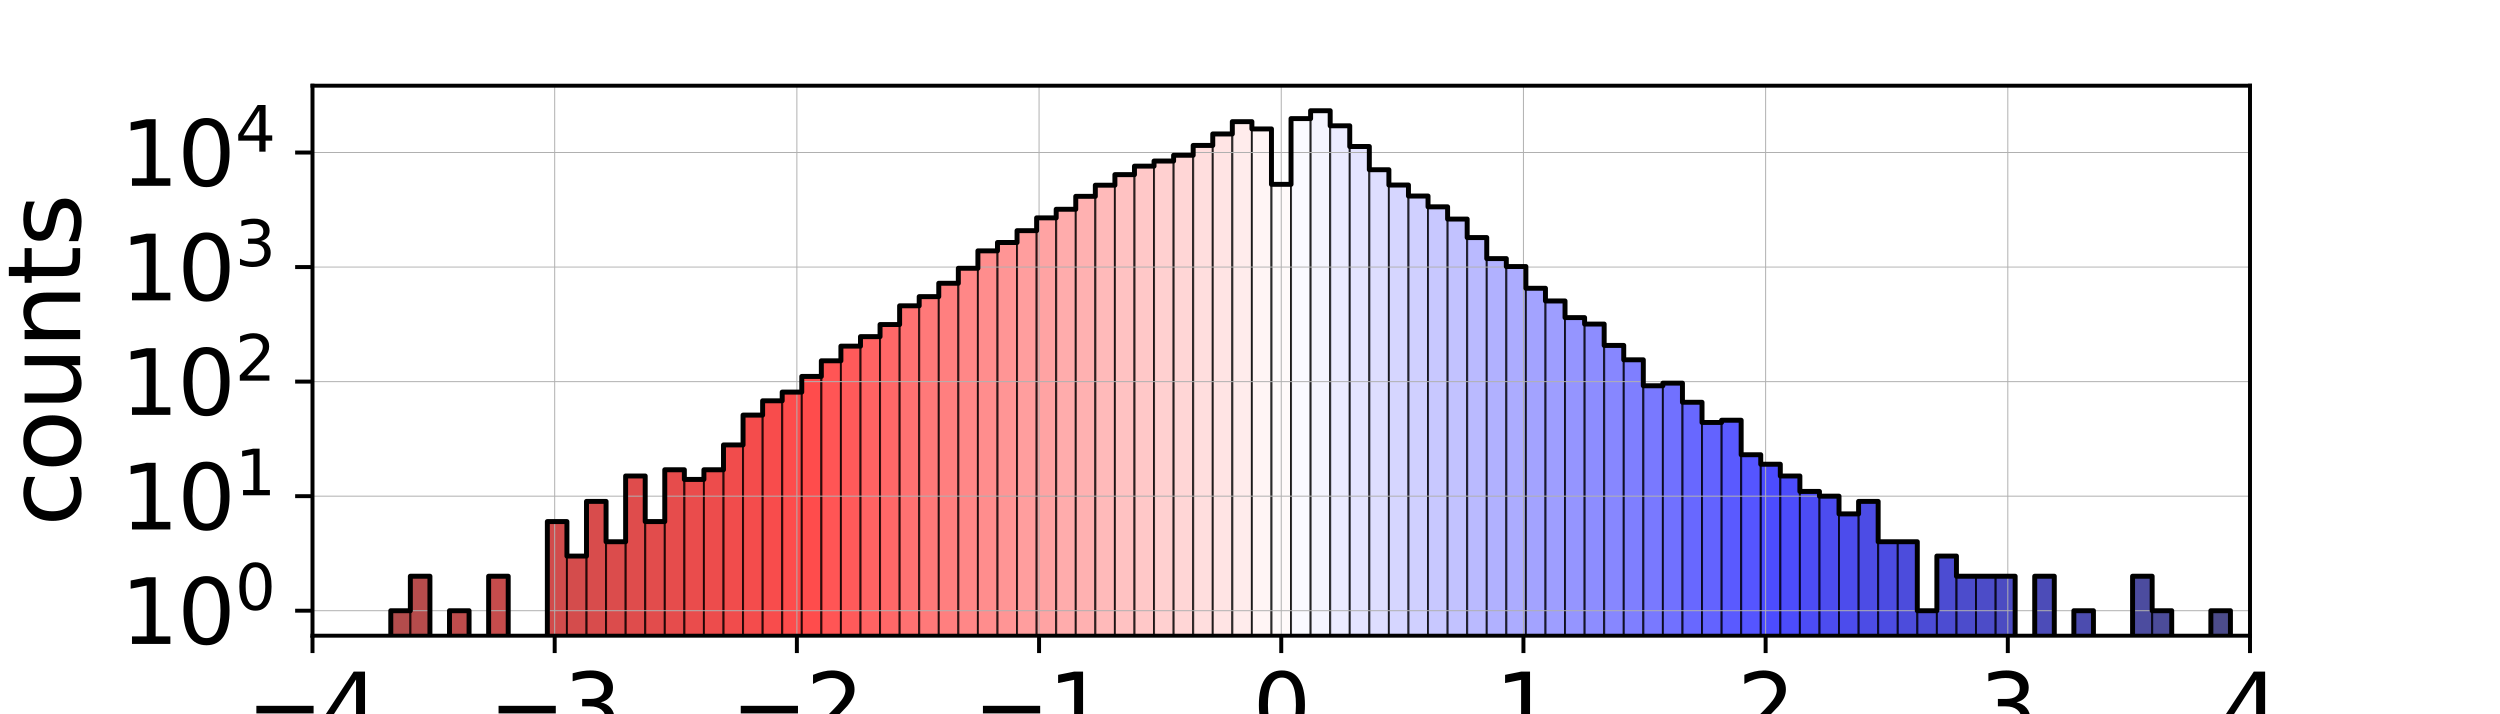 <?xml version="1.0" encoding="utf-8" standalone="no"?>
<!DOCTYPE svg PUBLIC "-//W3C//DTD SVG 1.1//EN"
  "http://www.w3.org/Graphics/SVG/1.1/DTD/svg11.dtd">
<svg xmlns:xlink="http://www.w3.org/1999/xlink" width="504pt" height="144pt" viewBox="0 0 504 144" xmlns="http://www.w3.org/2000/svg" version="1.1">
 <defs>
  <style type="text/css">*{stroke-linejoin: round; stroke-linecap: butt}</style>
 </defs>
 <g id="figure_1">
  <g id="patch_1">
   <path d="M 0 144 
L 504 144 
L 504 0 
L 0 0 
z
" style="fill: #ffffff"/>
  </g>
  <g id="axes_1">
   <g id="patch_2">
    <path d="M 63 128.16 
L 453.6 128.16 
L 453.6 17.28 
L 63 17.28 
z
" style="fill: #ffffff"/>
   </g>
   <g id="patch_3">
    <path d="M 63 23215.997 
L 66.945 23215.997 
L 66.945 23215.997 
L 63 23215.997 
z
" clip-path="url(#pafd38c440c)" style="fill: #800000; opacity: 0.7; stroke: #000000; stroke-width: 0.4; stroke-linejoin: miter"/>
   </g>
   <g id="patch_4">
    <path d="M 66.945 23215.997 
L 70.891 23215.997 
L 70.891 23215.997 
L 66.945 23215.997 
z
" clip-path="url(#pafd38c440c)" style="fill: #840000; opacity: 0.7; stroke: #000000; stroke-width: 0.4; stroke-linejoin: miter"/>
   </g>
   <g id="patch_5">
    <path d="M 70.891 23215.997 
L 74.836 23215.997 
L 74.836 23215.997 
L 70.891 23215.997 
z
" clip-path="url(#pafd38c440c)" style="fill: #8a0000; opacity: 0.7; stroke: #000000; stroke-width: 0.4; stroke-linejoin: miter"/>
   </g>
   <g id="patch_6">
    <path d="M 74.836 23215.997 
L 78.782 23215.997 
L 78.782 23215.997 
L 74.836 23215.997 
z
" clip-path="url(#pafd38c440c)" style="fill: #8e0000; opacity: 0.7; stroke: #000000; stroke-width: 0.4; stroke-linejoin: miter"/>
   </g>
   <g id="patch_7">
    <path d="M 78.782 23215.997 
L 82.727 23215.997 
L 82.727 123.12 
L 78.782 123.12 
z
" clip-path="url(#pafd38c440c)" style="fill: #930000; opacity: 0.7; stroke: #000000; stroke-width: 0.4; stroke-linejoin: miter"/>
   </g>
   <g id="patch_8">
    <path d="M 82.727 23215.997 
L 86.673 23215.997 
L 86.673 116.168 
L 82.727 116.168 
z
" clip-path="url(#pafd38c440c)" style="fill: #980000; opacity: 0.7; stroke: #000000; stroke-width: 0.4; stroke-linejoin: miter"/>
   </g>
   <g id="patch_9">
    <path d="M 86.673 23215.997 
L 90.618 23215.997 
L 90.618 23215.997 
L 86.673 23215.997 
z
" clip-path="url(#pafd38c440c)" style="fill: #9e0000; opacity: 0.7; stroke: #000000; stroke-width: 0.4; stroke-linejoin: miter"/>
   </g>
   <g id="patch_10">
    <path d="M 90.618 23215.997 
L 94.564 23215.997 
L 94.564 123.12 
L 90.618 123.12 
z
" clip-path="url(#pafd38c440c)" style="fill: #a30000; opacity: 0.7; stroke: #000000; stroke-width: 0.4; stroke-linejoin: miter"/>
   </g>
   <g id="patch_11">
    <path d="M 94.564 23215.997 
L 98.509 23215.997 
L 98.509 23215.997 
L 94.564 23215.997 
z
" clip-path="url(#pafd38c440c)" style="fill: #a80000; opacity: 0.7; stroke: #000000; stroke-width: 0.4; stroke-linejoin: miter"/>
   </g>
   <g id="patch_12">
    <path d="M 98.509 23215.997 
L 102.455 23215.997 
L 102.455 116.168 
L 98.509 116.168 
z
" clip-path="url(#pafd38c440c)" style="fill: #ae0000; opacity: 0.7; stroke: #000000; stroke-width: 0.4; stroke-linejoin: miter"/>
   </g>
   <g id="patch_13">
    <path d="M 102.455 23215.997 
L 106.4 23215.997 
L 106.4 23215.997 
L 102.455 23215.997 
z
" clip-path="url(#pafd38c440c)" style="fill: #b20000; opacity: 0.7; stroke: #000000; stroke-width: 0.4; stroke-linejoin: miter"/>
   </g>
   <g id="patch_14">
    <path d="M 106.4 23215.997 
L 110.345 23215.997 
L 110.345 23215.997 
L 106.4 23215.997 
z
" clip-path="url(#pafd38c440c)" style="fill: #b80000; opacity: 0.7; stroke: #000000; stroke-width: 0.4; stroke-linejoin: miter"/>
   </g>
   <g id="patch_15">
    <path d="M 110.345 23215.997 
L 114.291 23215.997 
L 114.291 105.15 
L 110.345 105.15 
z
" clip-path="url(#pafd38c440c)" style="fill: #be0000; opacity: 0.7; stroke: #000000; stroke-width: 0.4; stroke-linejoin: miter"/>
   </g>
   <g id="patch_16">
    <path d="M 114.291 23215.997 
L 118.236 23215.997 
L 118.236 112.102 
L 114.291 112.102 
z
" clip-path="url(#pafd38c440c)" style="fill: #c20000; opacity: 0.7; stroke: #000000; stroke-width: 0.4; stroke-linejoin: miter"/>
   </g>
   <g id="patch_17">
    <path d="M 118.236 23215.997 
L 122.182 23215.997 
L 122.182 101.084 
L 118.236 101.084 
z
" clip-path="url(#pafd38c440c)" style="fill: #c80000; opacity: 0.7; stroke: #000000; stroke-width: 0.4; stroke-linejoin: miter"/>
   </g>
   <g id="patch_18">
    <path d="M 122.182 23215.997 
L 126.127 23215.997 
L 126.127 109.217 
L 122.182 109.217 
z
" clip-path="url(#pafd38c440c)" style="fill: #cc0000; opacity: 0.7; stroke: #000000; stroke-width: 0.4; stroke-linejoin: miter"/>
   </g>
   <g id="patch_19">
    <path d="M 126.127 23215.997 
L 130.073 23215.997 
L 130.073 95.961 
L 126.127 95.961 
z
" clip-path="url(#pafd38c440c)" style="fill: #d20000; opacity: 0.7; stroke: #000000; stroke-width: 0.4; stroke-linejoin: miter"/>
   </g>
   <g id="patch_20">
    <path d="M 130.073 23215.997 
L 134.018 23215.997 
L 134.018 105.15 
L 130.073 105.15 
z
" clip-path="url(#pafd38c440c)" style="fill: #d60000; opacity: 0.7; stroke: #000000; stroke-width: 0.4; stroke-linejoin: miter"/>
   </g>
   <g id="patch_21">
    <path d="M 134.018 23215.997 
L 137.964 23215.997 
L 137.964 94.705 
L 134.018 94.705 
z
" clip-path="url(#pafd38c440c)" style="fill: #dc0000; opacity: 0.7; stroke: #000000; stroke-width: 0.4; stroke-linejoin: miter"/>
   </g>
   <g id="patch_22">
    <path d="M 137.964 23215.997 
L 141.909 23215.997 
L 141.909 96.653 
L 137.964 96.653 
z
" clip-path="url(#pafd38c440c)" style="fill: #e20000; opacity: 0.7; stroke: #000000; stroke-width: 0.4; stroke-linejoin: miter"/>
   </g>
   <g id="patch_23">
    <path d="M 141.909 23215.997 
L 145.855 23215.997 
L 145.855 94.705 
L 141.909 94.705 
z
" clip-path="url(#pafd38c440c)" style="fill: #e60000; opacity: 0.7; stroke: #000000; stroke-width: 0.4; stroke-linejoin: miter"/>
   </g>
   <g id="patch_24">
    <path d="M 145.855 23215.997 
L 149.8 23215.997 
L 149.8 89.701 
L 145.855 89.701 
z
" clip-path="url(#pafd38c440c)" style="fill: #ec0000; opacity: 0.7; stroke: #000000; stroke-width: 0.4; stroke-linejoin: miter"/>
   </g>
   <g id="patch_25">
    <path d="M 149.8 23215.997 
L 153.745 23215.997 
L 153.745 83.687 
L 149.8 83.687 
z
" clip-path="url(#pafd38c440c)" style="fill: #f00000; opacity: 0.7; stroke: #000000; stroke-width: 0.4; stroke-linejoin: miter"/>
   </g>
   <g id="patch_26">
    <path d="M 153.745 23215.997 
L 157.691 23215.997 
L 157.691 80.802 
L 153.745 80.802 
z
" clip-path="url(#pafd38c440c)" style="fill: #f60000; opacity: 0.7; stroke: #000000; stroke-width: 0.4; stroke-linejoin: miter"/>
   </g>
   <g id="patch_27">
    <path d="M 157.691 23215.997 
L 161.636 23215.997 
L 161.636 79.048 
L 157.691 79.048 
z
" clip-path="url(#pafd38c440c)" style="fill: #fc0000; opacity: 0.7; stroke: #000000; stroke-width: 0.4; stroke-linejoin: miter"/>
   </g>
   <g id="patch_28">
    <path d="M 161.636 23215.997 
L 165.582 23215.997 
L 165.582 75.888 
L 161.636 75.888 
z
" clip-path="url(#pafd38c440c)" style="fill: #ff0101; opacity: 0.7; stroke: #000000; stroke-width: 0.4; stroke-linejoin: miter"/>
   </g>
   <g id="patch_29">
    <path d="M 165.582 23215.997 
L 169.527 23215.997 
L 169.527 72.735 
L 165.582 72.735 
z
" clip-path="url(#pafd38c440c)" style="fill: #ff0d0d; opacity: 0.7; stroke: #000000; stroke-width: 0.4; stroke-linejoin: miter"/>
   </g>
   <g id="patch_30">
    <path d="M 169.527 23215.997 
L 173.473 23215.997 
L 173.473 69.784 
L 169.527 69.784 
z
" clip-path="url(#pafd38c440c)" style="fill: #ff1515; opacity: 0.7; stroke: #000000; stroke-width: 0.4; stroke-linejoin: miter"/>
   </g>
   <g id="patch_31">
    <path d="M 173.473 23215.997 
L 177.418 23215.997 
L 177.418 67.866 
L 173.473 67.866 
z
" clip-path="url(#pafd38c440c)" style="fill: #ff2121; opacity: 0.7; stroke: #000000; stroke-width: 0.4; stroke-linejoin: miter"/>
   </g>
   <g id="patch_32">
    <path d="M 177.418 23215.997 
L 181.364 23215.997 
L 181.364 65.427 
L 177.418 65.427 
z
" clip-path="url(#pafd38c440c)" style="fill: #ff2929; opacity: 0.7; stroke: #000000; stroke-width: 0.4; stroke-linejoin: miter"/>
   </g>
   <g id="patch_33">
    <path d="M 181.364 23215.997 
L 185.309 23215.997 
L 185.309 61.651 
L 181.364 61.651 
z
" clip-path="url(#pafd38c440c)" style="fill: #ff3535; opacity: 0.7; stroke: #000000; stroke-width: 0.4; stroke-linejoin: miter"/>
   </g>
   <g id="patch_34">
    <path d="M 185.309 23215.997 
L 189.255 23215.997 
L 189.255 59.801 
L 185.309 59.801 
z
" clip-path="url(#pafd38c440c)" style="fill: #ff4141; opacity: 0.7; stroke: #000000; stroke-width: 0.4; stroke-linejoin: miter"/>
   </g>
   <g id="patch_35">
    <path d="M 189.255 23215.997 
L 193.2 23215.997 
L 193.2 57.108 
L 189.255 57.108 
z
" clip-path="url(#pafd38c440c)" style="fill: #ff4949; opacity: 0.7; stroke: #000000; stroke-width: 0.4; stroke-linejoin: miter"/>
   </g>
   <g id="patch_36">
    <path d="M 193.2 23215.997 
L 197.145 23215.997 
L 197.145 54.085 
L 193.2 54.085 
z
" clip-path="url(#pafd38c440c)" style="fill: #ff5555; opacity: 0.7; stroke: #000000; stroke-width: 0.4; stroke-linejoin: miter"/>
   </g>
   <g id="patch_37">
    <path d="M 197.145 23215.997 
L 201.091 23215.997 
L 201.091 50.575 
L 197.145 50.575 
z
" clip-path="url(#pafd38c440c)" style="fill: #ff5d5d; opacity: 0.7; stroke: #000000; stroke-width: 0.4; stroke-linejoin: miter"/>
   </g>
   <g id="patch_38">
    <path d="M 201.091 23215.997 
L 205.036 23215.997 
L 205.036 48.886 
L 201.091 48.886 
z
" clip-path="url(#pafd38c440c)" style="fill: #ff6969; opacity: 0.7; stroke: #000000; stroke-width: 0.4; stroke-linejoin: miter"/>
   </g>
   <g id="patch_39">
    <path d="M 205.036 23215.997 
L 208.982 23215.997 
L 208.982 46.506 
L 205.036 46.506 
z
" clip-path="url(#pafd38c440c)" style="fill: #ff7575; opacity: 0.7; stroke: #000000; stroke-width: 0.4; stroke-linejoin: miter"/>
   </g>
   <g id="patch_40">
    <path d="M 208.982 23215.997 
L 212.927 23215.997 
L 212.927 43.921 
L 208.982 43.921 
z
" clip-path="url(#pafd38c440c)" style="fill: #ff7d7d; opacity: 0.7; stroke: #000000; stroke-width: 0.4; stroke-linejoin: miter"/>
   </g>
   <g id="patch_41">
    <path d="M 212.927 23215.997 
L 216.873 23215.997 
L 216.873 42.189 
L 212.927 42.189 
z
" clip-path="url(#pafd38c440c)" style="fill: #ff8989; opacity: 0.7; stroke: #000000; stroke-width: 0.4; stroke-linejoin: miter"/>
   </g>
   <g id="patch_42">
    <path d="M 216.873 23215.997 
L 220.818 23215.997 
L 220.818 39.583 
L 216.873 39.583 
z
" clip-path="url(#pafd38c440c)" style="fill: #ff9191; opacity: 0.7; stroke: #000000; stroke-width: 0.4; stroke-linejoin: miter"/>
   </g>
   <g id="patch_43">
    <path d="M 220.818 23215.997 
L 224.764 23215.997 
L 224.764 37.336 
L 220.818 37.336 
z
" clip-path="url(#pafd38c440c)" style="fill: #ff9d9d; opacity: 0.7; stroke: #000000; stroke-width: 0.4; stroke-linejoin: miter"/>
   </g>
   <g id="patch_44">
    <path d="M 224.764 23215.997 
L 228.709 23215.997 
L 228.709 35.207 
L 224.764 35.207 
z
" clip-path="url(#pafd38c440c)" style="fill: #ffa9a9; opacity: 0.7; stroke: #000000; stroke-width: 0.4; stroke-linejoin: miter"/>
   </g>
   <g id="patch_45">
    <path d="M 228.709 23215.997 
L 232.655 23215.997 
L 232.655 33.496 
L 228.709 33.496 
z
" clip-path="url(#pafd38c440c)" style="fill: #ffb1b1; opacity: 0.7; stroke: #000000; stroke-width: 0.4; stroke-linejoin: miter"/>
   </g>
   <g id="patch_46">
    <path d="M 232.655 23215.997 
L 236.6 23215.997 
L 236.6 32.464 
L 232.655 32.464 
z
" clip-path="url(#pafd38c440c)" style="fill: #ffbdbd; opacity: 0.7; stroke: #000000; stroke-width: 0.4; stroke-linejoin: miter"/>
   </g>
   <g id="patch_47">
    <path d="M 236.6 23215.997 
L 240.545 23215.997 
L 240.545 31.3 
L 236.6 31.3 
z
" clip-path="url(#pafd38c440c)" style="fill: #ffc5c5; opacity: 0.7; stroke: #000000; stroke-width: 0.4; stroke-linejoin: miter"/>
   </g>
   <g id="patch_48">
    <path d="M 240.545 23215.997 
L 244.491 23215.997 
L 244.491 29.318 
L 240.545 29.318 
z
" clip-path="url(#pafd38c440c)" style="fill: #ffd1d1; opacity: 0.7; stroke: #000000; stroke-width: 0.4; stroke-linejoin: miter"/>
   </g>
   <g id="patch_49">
    <path d="M 244.491 23215.997 
L 248.436 23215.997 
L 248.436 27.005 
L 244.491 27.005 
z
" clip-path="url(#pafd38c440c)" style="fill: #ffd9d9; opacity: 0.7; stroke: #000000; stroke-width: 0.4; stroke-linejoin: miter"/>
   </g>
   <g id="patch_50">
    <path d="M 248.436 23215.997 
L 252.382 23215.997 
L 252.382 24.524 
L 248.436 24.524 
z
" clip-path="url(#pafd38c440c)" style="fill: #ffe5e5; opacity: 0.7; stroke: #000000; stroke-width: 0.4; stroke-linejoin: miter"/>
   </g>
   <g id="patch_51">
    <path d="M 252.382 23215.997 
L 256.327 23215.997 
L 256.327 25.992 
L 252.382 25.992 
z
" clip-path="url(#pafd38c440c)" style="fill: #fff1f1; opacity: 0.7; stroke: #000000; stroke-width: 0.4; stroke-linejoin: miter"/>
   </g>
   <g id="patch_52">
    <path d="M 256.327 23215.997 
L 260.273 23215.997 
L 260.273 37.163 
L 256.327 37.163 
z
" clip-path="url(#pafd38c440c)" style="fill: #fff9f9; opacity: 0.7; stroke: #000000; stroke-width: 0.4; stroke-linejoin: miter"/>
   </g>
   <g id="patch_53">
    <path d="M 260.273 23215.997 
L 264.218 23215.997 
L 264.218 23.912 
L 260.273 23.912 
z
" clip-path="url(#pafd38c440c)" style="fill: #f9f9ff; opacity: 0.7; stroke: #000000; stroke-width: 0.4; stroke-linejoin: miter"/>
   </g>
   <g id="patch_54">
    <path d="M 264.218 23215.997 
L 268.164 23215.997 
L 268.164 22.32 
L 264.218 22.32 
z
" clip-path="url(#pafd38c440c)" style="fill: #f1f1ff; opacity: 0.7; stroke: #000000; stroke-width: 0.4; stroke-linejoin: miter"/>
   </g>
   <g id="patch_55">
    <path d="M 268.164 23215.997 
L 272.109 23215.997 
L 272.109 25.362 
L 268.164 25.362 
z
" clip-path="url(#pafd38c440c)" style="fill: #e5e5ff; opacity: 0.7; stroke: #000000; stroke-width: 0.4; stroke-linejoin: miter"/>
   </g>
   <g id="patch_56">
    <path d="M 272.109 23215.997 
L 276.055 23215.997 
L 276.055 29.537 
L 272.109 29.537 
z
" clip-path="url(#pafd38c440c)" style="fill: #d9d9ff; opacity: 0.7; stroke: #000000; stroke-width: 0.4; stroke-linejoin: miter"/>
   </g>
   <g id="patch_57">
    <path d="M 276.055 23215.997 
L 280 23215.997 
L 280 34.22 
L 276.055 34.22 
z
" clip-path="url(#pafd38c440c)" style="fill: #d1d1ff; opacity: 0.7; stroke: #000000; stroke-width: 0.4; stroke-linejoin: miter"/>
   </g>
   <g id="patch_58">
    <path d="M 280 23215.997 
L 283.945 23215.997 
L 283.945 37.301 
L 280 37.301 
z
" clip-path="url(#pafd38c440c)" style="fill: #c5c5ff; opacity: 0.7; stroke: #000000; stroke-width: 0.4; stroke-linejoin: miter"/>
   </g>
   <g id="patch_59">
    <path d="M 283.945 23215.997 
L 287.891 23215.997 
L 287.891 39.518 
L 283.945 39.518 
z
" clip-path="url(#pafd38c440c)" style="fill: #bdbdff; opacity: 0.7; stroke: #000000; stroke-width: 0.4; stroke-linejoin: miter"/>
   </g>
   <g id="patch_60">
    <path d="M 287.891 23215.997 
L 291.836 23215.997 
L 291.836 41.696 
L 287.891 41.696 
z
" clip-path="url(#pafd38c440c)" style="fill: #b1b1ff; opacity: 0.7; stroke: #000000; stroke-width: 0.4; stroke-linejoin: miter"/>
   </g>
   <g id="patch_61">
    <path d="M 291.836 23215.997 
L 295.782 23215.997 
L 295.782 44.162 
L 291.836 44.162 
z
" clip-path="url(#pafd38c440c)" style="fill: #a9a9ff; opacity: 0.7; stroke: #000000; stroke-width: 0.4; stroke-linejoin: miter"/>
   </g>
   <g id="patch_62">
    <path d="M 295.782 23215.997 
L 299.727 23215.997 
L 299.727 47.891 
L 295.782 47.891 
z
" clip-path="url(#pafd38c440c)" style="fill: #9d9dff; opacity: 0.7; stroke: #000000; stroke-width: 0.4; stroke-linejoin: miter"/>
   </g>
   <g id="patch_63">
    <path d="M 299.727 23215.997 
L 303.673 23215.997 
L 303.673 52.131 
L 299.727 52.131 
z
" clip-path="url(#pafd38c440c)" style="fill: #9191ff; opacity: 0.7; stroke: #000000; stroke-width: 0.4; stroke-linejoin: miter"/>
   </g>
   <g id="patch_64">
    <path d="M 303.673 23215.997 
L 307.618 23215.997 
L 307.618 53.732 
L 303.673 53.732 
z
" clip-path="url(#pafd38c440c)" style="fill: #8989ff; opacity: 0.7; stroke: #000000; stroke-width: 0.4; stroke-linejoin: miter"/>
   </g>
   <g id="patch_65">
    <path d="M 307.618 23215.997 
L 311.564 23215.997 
L 311.564 58.116 
L 307.618 58.116 
z
" clip-path="url(#pafd38c440c)" style="fill: #7d7dff; opacity: 0.7; stroke: #000000; stroke-width: 0.4; stroke-linejoin: miter"/>
   </g>
   <g id="patch_66">
    <path d="M 311.564 23215.997 
L 315.509 23215.997 
L 315.509 60.673 
L 311.564 60.673 
z
" clip-path="url(#pafd38c440c)" style="fill: #7575ff; opacity: 0.7; stroke: #000000; stroke-width: 0.4; stroke-linejoin: miter"/>
   </g>
   <g id="patch_67">
    <path d="M 315.509 23215.997 
L 319.455 23215.997 
L 319.455 64.032 
L 315.509 64.032 
z
" clip-path="url(#pafd38c440c)" style="fill: #6969ff; opacity: 0.7; stroke: #000000; stroke-width: 0.4; stroke-linejoin: miter"/>
   </g>
   <g id="patch_68">
    <path d="M 319.455 23215.997 
L 323.4 23215.997 
L 323.4 65.332 
L 319.455 65.332 
z
" clip-path="url(#pafd38c440c)" style="fill: #5d5dff; opacity: 0.7; stroke: #000000; stroke-width: 0.4; stroke-linejoin: miter"/>
   </g>
   <g id="patch_69">
    <path d="M 323.4 23215.997 
L 327.345 23215.997 
L 327.345 69.638 
L 323.4 69.638 
z
" clip-path="url(#pafd38c440c)" style="fill: #5555ff; opacity: 0.7; stroke: #000000; stroke-width: 0.4; stroke-linejoin: miter"/>
   </g>
   <g id="patch_70">
    <path d="M 327.345 23215.997 
L 331.291 23215.997 
L 331.291 72.539 
L 327.345 72.539 
z
" clip-path="url(#pafd38c440c)" style="fill: #4949ff; opacity: 0.7; stroke: #000000; stroke-width: 0.4; stroke-linejoin: miter"/>
   </g>
   <g id="patch_71">
    <path d="M 331.291 23215.997 
L 335.236 23215.997 
L 335.236 77.77 
L 331.291 77.77 
z
" clip-path="url(#pafd38c440c)" style="fill: #4141ff; opacity: 0.7; stroke: #000000; stroke-width: 0.4; stroke-linejoin: miter"/>
   </g>
   <g id="patch_72">
    <path d="M 335.236 23215.997 
L 339.182 23215.997 
L 339.182 77.24 
L 335.236 77.24 
z
" clip-path="url(#pafd38c440c)" style="fill: #3535ff; opacity: 0.7; stroke: #000000; stroke-width: 0.4; stroke-linejoin: miter"/>
   </g>
   <g id="patch_73">
    <path d="M 339.182 23215.997 
L 343.127 23215.997 
L 343.127 81.101 
L 339.182 81.101 
z
" clip-path="url(#pafd38c440c)" style="fill: #2929ff; opacity: 0.7; stroke: #000000; stroke-width: 0.4; stroke-linejoin: miter"/>
   </g>
   <g id="patch_74">
    <path d="M 343.127 23215.997 
L 347.073 23215.997 
L 347.073 85.168 
L 343.127 85.168 
z
" clip-path="url(#pafd38c440c)" style="fill: #2121ff; opacity: 0.7; stroke: #000000; stroke-width: 0.4; stroke-linejoin: miter"/>
   </g>
   <g id="patch_75">
    <path d="M 347.073 23215.997 
L 351.018 23215.997 
L 351.018 84.722 
L 347.073 84.722 
z
" clip-path="url(#pafd38c440c)" style="fill: #1515ff; opacity: 0.7; stroke: #000000; stroke-width: 0.4; stroke-linejoin: miter"/>
   </g>
   <g id="patch_76">
    <path d="M 351.018 23215.997 
L 354.964 23215.997 
L 354.964 91.674 
L 351.018 91.674 
z
" clip-path="url(#pafd38c440c)" style="fill: #0d0dff; opacity: 0.7; stroke: #000000; stroke-width: 0.4; stroke-linejoin: miter"/>
   </g>
   <g id="patch_77">
    <path d="M 354.964 23215.997 
L 358.909 23215.997 
L 358.909 93.59 
L 354.964 93.59 
z
" clip-path="url(#pafd38c440c)" style="fill: #0101ff; opacity: 0.7; stroke: #000000; stroke-width: 0.4; stroke-linejoin: miter"/>
   </g>
   <g id="patch_78">
    <path d="M 358.909 23215.997 
L 362.855 23215.997 
L 362.855 95.961 
L 358.909 95.961 
z
" clip-path="url(#pafd38c440c)" style="fill: #0000fa; opacity: 0.7; stroke: #000000; stroke-width: 0.4; stroke-linejoin: miter"/>
   </g>
   <g id="patch_79">
    <path d="M 362.855 23215.997 
L 366.8 23215.997 
L 366.8 99.071 
L 362.855 99.071 
z
" clip-path="url(#pafd38c440c)" style="fill: #0000f2; opacity: 0.7; stroke: #000000; stroke-width: 0.4; stroke-linejoin: miter"/>
   </g>
   <g id="patch_80">
    <path d="M 366.8 23215.997 
L 370.745 23215.997 
L 370.745 100.027 
L 366.8 100.027 
z
" clip-path="url(#pafd38c440c)" style="fill: #0000e9; opacity: 0.7; stroke: #000000; stroke-width: 0.4; stroke-linejoin: miter"/>
   </g>
   <g id="patch_81">
    <path d="M 370.745 23215.997 
L 374.691 23215.997 
L 374.691 103.604 
L 370.745 103.604 
z
" clip-path="url(#pafd38c440c)" style="fill: #0000e4; opacity: 0.7; stroke: #000000; stroke-width: 0.4; stroke-linejoin: miter"/>
   </g>
   <g id="patch_82">
    <path d="M 374.691 23215.997 
L 378.636 23215.997 
L 378.636 101.084 
L 374.691 101.084 
z
" clip-path="url(#pafd38c440c)" style="fill: #0000db; opacity: 0.7; stroke: #000000; stroke-width: 0.4; stroke-linejoin: miter"/>
   </g>
   <g id="patch_83">
    <path d="M 378.636 23215.997 
L 382.582 23215.997 
L 382.582 109.217 
L 378.636 109.217 
z
" clip-path="url(#pafd38c440c)" style="fill: #0000d6; opacity: 0.7; stroke: #000000; stroke-width: 0.4; stroke-linejoin: miter"/>
   </g>
   <g id="patch_84">
    <path d="M 382.582 23215.997 
L 386.527 23215.997 
L 386.527 109.217 
L 382.582 109.217 
z
" clip-path="url(#pafd38c440c)" style="fill: #0000cd; opacity: 0.7; stroke: #000000; stroke-width: 0.4; stroke-linejoin: miter"/>
   </g>
   <g id="patch_85">
    <path d="M 386.527 23215.997 
L 390.473 23215.997 
L 390.473 123.12 
L 386.527 123.12 
z
" clip-path="url(#pafd38c440c)" style="fill: #0000c5; opacity: 0.7; stroke: #000000; stroke-width: 0.4; stroke-linejoin: miter"/>
   </g>
   <g id="patch_86">
    <path d="M 390.473 23215.997 
L 394.418 23215.997 
L 394.418 112.102 
L 390.473 112.102 
z
" clip-path="url(#pafd38c440c)" style="fill: #0000bf; opacity: 0.7; stroke: #000000; stroke-width: 0.4; stroke-linejoin: miter"/>
   </g>
   <g id="patch_87">
    <path d="M 394.418 23215.997 
L 398.364 23215.997 
L 398.364 116.168 
L 394.418 116.168 
z
" clip-path="url(#pafd38c440c)" style="fill: #0000b7; opacity: 0.7; stroke: #000000; stroke-width: 0.4; stroke-linejoin: miter"/>
   </g>
   <g id="patch_88">
    <path d="M 398.364 23215.997 
L 402.309 23215.997 
L 402.309 116.168 
L 398.364 116.168 
z
" clip-path="url(#pafd38c440c)" style="fill: #0000b1; opacity: 0.7; stroke: #000000; stroke-width: 0.4; stroke-linejoin: miter"/>
   </g>
   <g id="patch_89">
    <path d="M 402.309 23215.997 
L 406.255 23215.997 
L 406.255 116.168 
L 402.309 116.168 
z
" clip-path="url(#pafd38c440c)" style="fill: #0000a9; opacity: 0.7; stroke: #000000; stroke-width: 0.4; stroke-linejoin: miter"/>
   </g>
   <g id="patch_90">
    <path d="M 406.255 23215.997 
L 410.2 23215.997 
L 410.2 23215.997 
L 406.255 23215.997 
z
" clip-path="url(#pafd38c440c)" style="fill: #0000a3; opacity: 0.7; stroke: #000000; stroke-width: 0.4; stroke-linejoin: miter"/>
   </g>
   <g id="patch_91">
    <path d="M 410.2 23215.997 
L 414.145 23215.997 
L 414.145 116.168 
L 410.2 116.168 
z
" clip-path="url(#pafd38c440c)" style="fill: #00009b; opacity: 0.7; stroke: #000000; stroke-width: 0.4; stroke-linejoin: miter"/>
   </g>
   <g id="patch_92">
    <path d="M 414.145 23215.997 
L 418.091 23215.997 
L 418.091 23215.997 
L 414.145 23215.997 
z
" clip-path="url(#pafd38c440c)" style="fill: #000093; opacity: 0.7; stroke: #000000; stroke-width: 0.4; stroke-linejoin: miter"/>
   </g>
   <g id="patch_93">
    <path d="M 418.091 23215.997 
L 422.036 23215.997 
L 422.036 123.12 
L 418.091 123.12 
z
" clip-path="url(#pafd38c440c)" style="fill: #00008d; opacity: 0.7; stroke: #000000; stroke-width: 0.4; stroke-linejoin: miter"/>
   </g>
   <g id="patch_94">
    <path d="M 422.036 23215.997 
L 425.982 23215.997 
L 425.982 23215.997 
L 422.036 23215.997 
z
" clip-path="url(#pafd38c440c)" style="fill: #000084; opacity: 0.7; stroke: #000000; stroke-width: 0.4; stroke-linejoin: miter"/>
   </g>
   <g id="patch_95">
    <path d="M 425.982 23215.997 
L 429.927 23215.997 
L 429.927 23215.997 
L 425.982 23215.997 
z
" clip-path="url(#pafd38c440c)" style="fill: #00007f; opacity: 0.7; stroke: #000000; stroke-width: 0.4; stroke-linejoin: miter"/>
   </g>
   <g id="patch_96">
    <path d="M 429.927 23215.997 
L 433.873 23215.997 
L 433.873 116.168 
L 429.927 116.168 
z
" clip-path="url(#pafd38c440c)" style="fill: #000077; opacity: 0.7; stroke: #000000; stroke-width: 0.4; stroke-linejoin: miter"/>
   </g>
   <g id="patch_97">
    <path d="M 433.873 23215.997 
L 437.818 23215.997 
L 437.818 123.12 
L 433.873 123.12 
z
" clip-path="url(#pafd38c440c)" style="fill: #00006e; opacity: 0.7; stroke: #000000; stroke-width: 0.4; stroke-linejoin: miter"/>
   </g>
   <g id="patch_98">
    <path d="M 437.818 23215.997 
L 441.764 23215.997 
L 441.764 23215.997 
L 437.818 23215.997 
z
" clip-path="url(#pafd38c440c)" style="fill: #000068; opacity: 0.7; stroke: #000000; stroke-width: 0.4; stroke-linejoin: miter"/>
   </g>
   <g id="patch_99">
    <path d="M 441.764 23215.997 
L 445.709 23215.997 
L 445.709 23215.997 
L 441.764 23215.997 
z
" clip-path="url(#pafd38c440c)" style="fill: #000060; opacity: 0.7; stroke: #000000; stroke-width: 0.4; stroke-linejoin: miter"/>
   </g>
   <g id="patch_100">
    <path d="M 445.709 23215.997 
L 449.655 23215.997 
L 449.655 123.12 
L 445.709 123.12 
z
" clip-path="url(#pafd38c440c)" style="fill: #00005b; opacity: 0.7; stroke: #000000; stroke-width: 0.4; stroke-linejoin: miter"/>
   </g>
   <g id="patch_101">
    <path d="M 449.655 23215.997 
L 453.6 23215.997 
L 453.6 23215.997 
L 449.655 23215.997 
z
" clip-path="url(#pafd38c440c)" style="fill: #000052; opacity: 0.7; stroke: #000000; stroke-width: 0.4; stroke-linejoin: miter"/>
   </g>
   <g id="matplotlib.axis_1">
    <g id="xtick_1">
     <g id="line2d_1">
      <path d="M 63 128.16 
L 63 17.28 
" clip-path="url(#pafd38c440c)" style="fill: none; stroke: #b0b0b0; stroke-width: 0.2; stroke-linecap: square"/>
     </g>
     <g id="line2d_2">
      <defs>
       <path id="m206d65f342" d="M 0 0 
L 0 3.5 
" style="stroke: #000000; stroke-width: 0.8"/>
      </defs>
      <g>
       <use xlink:href="#m206d65f342" x="63" y="128.16" style="stroke: #000000; stroke-width: 0.8"/>
      </g>
     </g>
     <g id="text_1">
      <!-- −4 -->
      <g transform="translate(49.732 148.837)scale(0.18 -0.18)">
       <defs>
        <path id="DejaVuSans-2212" d="M 678 2272 
L 4684 2272 
L 4684 1741 
L 678 1741 
L 678 2272 
z
" transform="scale(0.016)"/>
        <path id="DejaVuSans-34" d="M 2419 4116 
L 825 1625 
L 2419 1625 
L 2419 4116 
z
M 2253 4666 
L 3047 4666 
L 3047 1625 
L 3713 1625 
L 3713 1100 
L 3047 1100 
L 3047 0 
L 2419 0 
L 2419 1100 
L 313 1100 
L 313 1709 
L 2253 4666 
z
" transform="scale(0.016)"/>
       </defs>
       <use xlink:href="#DejaVuSans-2212"/>
       <use xlink:href="#DejaVuSans-34" x="83.789"/>
      </g>
     </g>
    </g>
    <g id="xtick_2">
     <g id="line2d_3">
      <path d="M 111.825 128.16 
L 111.825 17.28 
" clip-path="url(#pafd38c440c)" style="fill: none; stroke: #b0b0b0; stroke-width: 0.2; stroke-linecap: square"/>
     </g>
     <g id="line2d_4">
      <g>
       <use xlink:href="#m206d65f342" x="111.825" y="128.16" style="stroke: #000000; stroke-width: 0.8"/>
      </g>
     </g>
     <g id="text_2">
      <!-- −3 -->
      <g transform="translate(98.557 148.837)scale(0.18 -0.18)">
       <defs>
        <path id="DejaVuSans-33" d="M 2597 2516 
Q 3050 2419 3304 2112 
Q 3559 1806 3559 1356 
Q 3559 666 3084 287 
Q 2609 -91 1734 -91 
Q 1441 -91 1130 -33 
Q 819 25 488 141 
L 488 750 
Q 750 597 1062 519 
Q 1375 441 1716 441 
Q 2309 441 2620 675 
Q 2931 909 2931 1356 
Q 2931 1769 2642 2001 
Q 2353 2234 1838 2234 
L 1294 2234 
L 1294 2753 
L 1863 2753 
Q 2328 2753 2575 2939 
Q 2822 3125 2822 3475 
Q 2822 3834 2567 4026 
Q 2313 4219 1838 4219 
Q 1578 4219 1281 4162 
Q 984 4106 628 3988 
L 628 4550 
Q 988 4650 1302 4700 
Q 1616 4750 1894 4750 
Q 2613 4750 3031 4423 
Q 3450 4097 3450 3541 
Q 3450 3153 3228 2886 
Q 3006 2619 2597 2516 
z
" transform="scale(0.016)"/>
       </defs>
       <use xlink:href="#DejaVuSans-2212"/>
       <use xlink:href="#DejaVuSans-33" x="83.789"/>
      </g>
     </g>
    </g>
    <g id="xtick_3">
     <g id="line2d_5">
      <path d="M 160.65 128.16 
L 160.65 17.28 
" clip-path="url(#pafd38c440c)" style="fill: none; stroke: #b0b0b0; stroke-width: 0.2; stroke-linecap: square"/>
     </g>
     <g id="line2d_6">
      <g>
       <use xlink:href="#m206d65f342" x="160.65" y="128.16" style="stroke: #000000; stroke-width: 0.8"/>
      </g>
     </g>
     <g id="text_3">
      <!-- −2 -->
      <g transform="translate(147.382 148.837)scale(0.18 -0.18)">
       <defs>
        <path id="DejaVuSans-32" d="M 1228 531 
L 3431 531 
L 3431 0 
L 469 0 
L 469 531 
Q 828 903 1448 1529 
Q 2069 2156 2228 2338 
Q 2531 2678 2651 2914 
Q 2772 3150 2772 3378 
Q 2772 3750 2511 3984 
Q 2250 4219 1831 4219 
Q 1534 4219 1204 4116 
Q 875 4013 500 3803 
L 500 4441 
Q 881 4594 1212 4672 
Q 1544 4750 1819 4750 
Q 2544 4750 2975 4387 
Q 3406 4025 3406 3419 
Q 3406 3131 3298 2873 
Q 3191 2616 2906 2266 
Q 2828 2175 2409 1742 
Q 1991 1309 1228 531 
z
" transform="scale(0.016)"/>
       </defs>
       <use xlink:href="#DejaVuSans-2212"/>
       <use xlink:href="#DejaVuSans-32" x="83.789"/>
      </g>
     </g>
    </g>
    <g id="xtick_4">
     <g id="line2d_7">
      <path d="M 209.475 128.16 
L 209.475 17.28 
" clip-path="url(#pafd38c440c)" style="fill: none; stroke: #b0b0b0; stroke-width: 0.2; stroke-linecap: square"/>
     </g>
     <g id="line2d_8">
      <g>
       <use xlink:href="#m206d65f342" x="209.475" y="128.16" style="stroke: #000000; stroke-width: 0.8"/>
      </g>
     </g>
     <g id="text_4">
      <!-- −1 -->
      <g transform="translate(196.207 148.837)scale(0.18 -0.18)">
       <defs>
        <path id="DejaVuSans-31" d="M 794 531 
L 1825 531 
L 1825 4091 
L 703 3866 
L 703 4441 
L 1819 4666 
L 2450 4666 
L 2450 531 
L 3481 531 
L 3481 0 
L 794 0 
L 794 531 
z
" transform="scale(0.016)"/>
       </defs>
       <use xlink:href="#DejaVuSans-2212"/>
       <use xlink:href="#DejaVuSans-31" x="83.789"/>
      </g>
     </g>
    </g>
    <g id="xtick_5">
     <g id="line2d_9">
      <path d="M 258.3 128.16 
L 258.3 17.28 
" clip-path="url(#pafd38c440c)" style="fill: none; stroke: #b0b0b0; stroke-width: 0.2; stroke-linecap: square"/>
     </g>
     <g id="line2d_10">
      <g>
       <use xlink:href="#m206d65f342" x="258.3" y="128.16" style="stroke: #000000; stroke-width: 0.8"/>
      </g>
     </g>
     <g id="text_5">
      <!-- 0 -->
      <g transform="translate(252.574 148.837)scale(0.18 -0.18)">
       <defs>
        <path id="DejaVuSans-30" d="M 2034 4250 
Q 1547 4250 1301 3770 
Q 1056 3291 1056 2328 
Q 1056 1369 1301 889 
Q 1547 409 2034 409 
Q 2525 409 2770 889 
Q 3016 1369 3016 2328 
Q 3016 3291 2770 3770 
Q 2525 4250 2034 4250 
z
M 2034 4750 
Q 2819 4750 3233 4129 
Q 3647 3509 3647 2328 
Q 3647 1150 3233 529 
Q 2819 -91 2034 -91 
Q 1250 -91 836 529 
Q 422 1150 422 2328 
Q 422 3509 836 4129 
Q 1250 4750 2034 4750 
z
" transform="scale(0.016)"/>
       </defs>
       <use xlink:href="#DejaVuSans-30"/>
      </g>
     </g>
    </g>
    <g id="xtick_6">
     <g id="line2d_11">
      <path d="M 307.125 128.16 
L 307.125 17.28 
" clip-path="url(#pafd38c440c)" style="fill: none; stroke: #b0b0b0; stroke-width: 0.2; stroke-linecap: square"/>
     </g>
     <g id="line2d_12">
      <g>
       <use xlink:href="#m206d65f342" x="307.125" y="128.16" style="stroke: #000000; stroke-width: 0.8"/>
      </g>
     </g>
     <g id="text_6">
      <!-- 1 -->
      <g transform="translate(301.399 148.837)scale(0.18 -0.18)">
       <use xlink:href="#DejaVuSans-31"/>
      </g>
     </g>
    </g>
    <g id="xtick_7">
     <g id="line2d_13">
      <path d="M 355.95 128.16 
L 355.95 17.28 
" clip-path="url(#pafd38c440c)" style="fill: none; stroke: #b0b0b0; stroke-width: 0.2; stroke-linecap: square"/>
     </g>
     <g id="line2d_14">
      <g>
       <use xlink:href="#m206d65f342" x="355.95" y="128.16" style="stroke: #000000; stroke-width: 0.8"/>
      </g>
     </g>
     <g id="text_7">
      <!-- 2 -->
      <g transform="translate(350.224 148.837)scale(0.18 -0.18)">
       <use xlink:href="#DejaVuSans-32"/>
      </g>
     </g>
    </g>
    <g id="xtick_8">
     <g id="line2d_15">
      <path d="M 404.775 128.16 
L 404.775 17.28 
" clip-path="url(#pafd38c440c)" style="fill: none; stroke: #b0b0b0; stroke-width: 0.2; stroke-linecap: square"/>
     </g>
     <g id="line2d_16">
      <g>
       <use xlink:href="#m206d65f342" x="404.775" y="128.16" style="stroke: #000000; stroke-width: 0.8"/>
      </g>
     </g>
     <g id="text_8">
      <!-- 3 -->
      <g transform="translate(399.049 148.837)scale(0.18 -0.18)">
       <use xlink:href="#DejaVuSans-33"/>
      </g>
     </g>
    </g>
    <g id="xtick_9">
     <g id="line2d_17">
      <path d="M 453.6 128.16 
L 453.6 17.28 
" clip-path="url(#pafd38c440c)" style="fill: none; stroke: #b0b0b0; stroke-width: 0.2; stroke-linecap: square"/>
     </g>
     <g id="line2d_18">
      <g>
       <use xlink:href="#m206d65f342" x="453.6" y="128.16" style="stroke: #000000; stroke-width: 0.8"/>
      </g>
     </g>
     <g id="text_9">
      <!-- 4 -->
      <g transform="translate(447.874 148.837)scale(0.18 -0.18)">
       <use xlink:href="#DejaVuSans-34"/>
      </g>
     </g>
    </g>
    <g id="text_10">
     <!-- $\langle R_e^{mut}\ -\  R_e^{WT} \rangle \ (\AA)$ -->
     <g transform="translate(172.7 175.181)scale(0.2 -0.2)">
      <defs>
       <path id="DejaVuSans-27e8" d="M 572 2006 
L 1453 4856 
L 1984 4856 
L 1103 2006 
L 1984 -844 
L 1453 -844 
L 572 2006 
z
" transform="scale(0.016)"/>
       <path id="DejaVuSans-Oblique-52" d="M 1613 4147 
L 1294 2491 
L 2106 2491 
Q 2584 2491 2879 2755 
Q 3175 3019 3175 3444 
Q 3175 3784 2976 3965 
Q 2778 4147 2406 4147 
L 1613 4147 
z
M 2772 2241 
Q 2972 2194 3105 2009 
Q 3238 1825 3413 1275 
L 3809 0 
L 3144 0 
L 2778 1197 
Q 2638 1659 2453 1815 
Q 2269 1972 1888 1972 
L 1191 1972 
L 806 0 
L 172 0 
L 1081 4666 
L 2503 4666 
Q 3150 4666 3495 4373 
Q 3841 4081 3841 3531 
Q 3841 3044 3547 2687 
Q 3253 2331 2772 2241 
z
" transform="scale(0.016)"/>
       <path id="DejaVuSans-Oblique-6d" d="M 5747 2113 
L 5338 0 
L 4763 0 
L 5166 2094 
Q 5191 2228 5203 2325 
Q 5216 2422 5216 2491 
Q 5216 2772 5059 2928 
Q 4903 3084 4622 3084 
Q 4203 3084 3875 2770 
Q 3547 2456 3450 1953 
L 3066 0 
L 2491 0 
L 2900 2094 
Q 2925 2209 2937 2307 
Q 2950 2406 2950 2484 
Q 2950 2769 2794 2926 
Q 2638 3084 2363 3084 
Q 1938 3084 1609 2770 
Q 1281 2456 1184 1953 
L 800 0 
L 225 0 
L 909 3500 
L 1484 3500 
L 1375 2956 
Q 1609 3263 1923 3423 
Q 2238 3584 2597 3584 
Q 2978 3584 3223 3384 
Q 3469 3184 3519 2828 
Q 3781 3197 4126 3390 
Q 4472 3584 4856 3584 
Q 5306 3584 5551 3325 
Q 5797 3066 5797 2591 
Q 5797 2488 5784 2364 
Q 5772 2241 5747 2113 
z
" transform="scale(0.016)"/>
       <path id="DejaVuSans-Oblique-75" d="M 428 1388 
L 838 3500 
L 1416 3500 
L 1006 1409 
Q 975 1256 961 1147 
Q 947 1038 947 966 
Q 947 700 1109 554 
Q 1272 409 1569 409 
Q 2031 409 2368 721 
Q 2706 1034 2809 1563 
L 3194 3500 
L 3769 3500 
L 3091 0 
L 2516 0 
L 2631 550 
Q 2388 244 2052 76 
Q 1716 -91 1338 -91 
Q 878 -91 622 161 
Q 366 413 366 863 
Q 366 956 381 1097 
Q 397 1238 428 1388 
z
" transform="scale(0.016)"/>
       <path id="DejaVuSans-Oblique-74" d="M 2706 3500 
L 2619 3053 
L 1472 3053 
L 1100 1153 
Q 1081 1047 1072 975 
Q 1063 903 1063 863 
Q 1063 663 1183 572 
Q 1303 481 1569 481 
L 2150 481 
L 2053 0 
L 1503 0 
Q 991 0 739 200 
Q 488 400 488 806 
Q 488 878 497 964 
Q 506 1050 525 1153 
L 897 3053 
L 409 3053 
L 500 3500 
L 978 3500 
L 1172 4494 
L 1747 4494 
L 1556 3500 
L 2706 3500 
z
" transform="scale(0.016)"/>
       <path id="DejaVuSans-Oblique-65" d="M 3078 2063 
Q 3088 2113 3092 2166 
Q 3097 2219 3097 2272 
Q 3097 2653 2873 2875 
Q 2650 3097 2266 3097 
Q 1838 3097 1509 2826 
Q 1181 2556 1013 2059 
L 3078 2063 
z
M 3578 1613 
L 903 1613 
Q 884 1494 878 1425 
Q 872 1356 872 1306 
Q 872 872 1139 634 
Q 1406 397 1894 397 
Q 2269 397 2603 481 
Q 2938 566 3225 728 
L 3116 159 
Q 2806 34 2476 -28 
Q 2147 -91 1806 -91 
Q 1078 -91 686 257 
Q 294 606 294 1247 
Q 294 1794 489 2264 
Q 684 2734 1063 3103 
Q 1306 3334 1642 3459 
Q 1978 3584 2356 3584 
Q 2950 3584 3301 3228 
Q 3653 2872 3653 2272 
Q 3653 2128 3634 1964 
Q 3616 1800 3578 1613 
z
" transform="scale(0.016)"/>
       <path id="DejaVuSans-Oblique-57" d="M 616 4666 
L 1228 4666 
L 1453 697 
L 3213 4666 
L 3916 4666 
L 4147 697 
L 5888 4666 
L 6528 4666 
L 4453 0 
L 3659 0 
L 3444 3891 
L 1697 0 
L 903 0 
L 616 4666 
z
" transform="scale(0.016)"/>
       <path id="DejaVuSans-Oblique-54" d="M 378 4666 
L 4325 4666 
L 4225 4134 
L 2559 4134 
L 1759 0 
L 1125 0 
L 1925 4134 
L 275 4134 
L 378 4666 
z
" transform="scale(0.016)"/>
       <path id="DejaVuSans-27e9" d="M 1925 2006 
L 1044 -844 
L 513 -844 
L 1394 2006 
L 513 4856 
L 1044 4856 
L 1925 2006 
z
" transform="scale(0.016)"/>
       <path id="DejaVuSans-28" d="M 1984 4856 
Q 1566 4138 1362 3434 
Q 1159 2731 1159 2009 
Q 1159 1288 1364 580 
Q 1569 -128 1984 -844 
L 1484 -844 
Q 1016 -109 783 600 
Q 550 1309 550 2009 
Q 550 2706 781 3412 
Q 1013 4119 1484 4856 
L 1984 4856 
z
" transform="scale(0.016)"/>
       <path id="DejaVuSans-Oblique-c5" d="M 3188 5081 
Q 3188 5278 3048 5417 
Q 2909 5556 2713 5556 
Q 2513 5556 2377 5420 
Q 2241 5284 2241 5081 
Q 2241 4884 2377 4746 
Q 2513 4609 2713 4609 
Q 2909 4609 3048 4746 
Q 3188 4884 3188 5081 
z
M 2203 4397 
Q 2034 4513 1945 4689 
Q 1856 4866 1856 5081 
Q 1856 5438 2106 5689 
Q 2356 5941 2713 5941 
Q 3069 5941 3320 5689 
Q 3572 5438 3572 5081 
Q 3572 4834 3458 4643 
Q 3344 4453 3128 4341 
L 3938 0 
L 3278 0 
L 3084 1197 
L 984 1197 
L 325 0 
L -341 0 
L 2203 4397 
z
M 2584 4044 
L 1275 1722 
L 2988 1722 
L 2584 4044 
z
" transform="scale(0.016)"/>
       <path id="DejaVuSans-29" d="M 513 4856 
L 1013 4856 
Q 1481 4119 1714 3412 
Q 1947 2706 1947 2009 
Q 1947 1309 1714 600 
Q 1481 -109 1013 -844 
L 513 -844 
Q 928 -128 1133 580 
Q 1338 1288 1338 2009 
Q 1338 2731 1133 3434 
Q 928 4138 513 4856 
z
" transform="scale(0.016)"/>
      </defs>
      <use xlink:href="#DejaVuSans-27e8" transform="translate(0 0.172)"/>
      <use xlink:href="#DejaVuSans-Oblique-52" transform="translate(39.014 0.172)"/>
      <use xlink:href="#DejaVuSans-Oblique-6d" transform="translate(115.513 38.453)scale(0.7)"/>
      <use xlink:href="#DejaVuSans-Oblique-75" transform="translate(183.701 38.453)scale(0.7)"/>
      <use xlink:href="#DejaVuSans-Oblique-74" transform="translate(228.067 38.453)scale(0.7)"/>
      <use xlink:href="#DejaVuSans-Oblique-65" transform="translate(108.496 -27.172)scale(0.7)"/>
      <use xlink:href="#DejaVuSans-2212" transform="translate(310.2 0.172)"/>
      <use xlink:href="#DejaVuSans-Oblique-52" transform="translate(445.942 0.172)"/>
      <use xlink:href="#DejaVuSans-Oblique-57" transform="translate(522.441 38.453)scale(0.7)"/>
      <use xlink:href="#DejaVuSans-Oblique-54" transform="translate(591.655 38.453)scale(0.7)"/>
      <use xlink:href="#DejaVuSans-Oblique-65" transform="translate(515.424 -27.172)scale(0.7)"/>
      <use xlink:href="#DejaVuSans-27e9" transform="translate(637.148 0.172)"/>
      <use xlink:href="#DejaVuSans-28" transform="translate(708.632 0.172)"/>
      <use xlink:href="#DejaVuSans-Oblique-c5" transform="translate(747.646 0.172)"/>
      <use xlink:href="#DejaVuSans-29" transform="translate(816.054 0.172)"/>
     </g>
    </g>
   </g>
   <g id="matplotlib.axis_2">
    <g id="ytick_1">
     <g id="line2d_19">
      <path d="M 63 123.12 
L 453.6 123.12 
" clip-path="url(#pafd38c440c)" style="fill: none; stroke: #b0b0b0; stroke-width: 0.2; stroke-linecap: square"/>
     </g>
     <g id="line2d_20">
      <defs>
       <path id="mdf30d1bb7f" d="M 0 0 
L -3.5 0 
" style="stroke: #000000; stroke-width: 0.8"/>
      </defs>
      <g>
       <use xlink:href="#mdf30d1bb7f" x="63" y="123.12" style="stroke: #000000; stroke-width: 0.8"/>
      </g>
     </g>
     <g id="text_11">
      <!-- $\mathdefault{10^{0}}$ -->
      <g transform="translate(24.32 129.959)scale(0.18 -0.18)">
       <use xlink:href="#DejaVuSans-31" transform="translate(0 0.766)"/>
       <use xlink:href="#DejaVuSans-30" transform="translate(63.623 0.766)"/>
       <use xlink:href="#DejaVuSans-30" transform="translate(128.203 39.047)scale(0.7)"/>
      </g>
     </g>
    </g>
    <g id="ytick_2">
     <g id="line2d_21">
      <path d="M 63 100.027 
L 453.6 100.027 
" clip-path="url(#pafd38c440c)" style="fill: none; stroke: #b0b0b0; stroke-width: 0.2; stroke-linecap: square"/>
     </g>
     <g id="line2d_22">
      <g>
       <use xlink:href="#mdf30d1bb7f" x="63" y="100.027" style="stroke: #000000; stroke-width: 0.8"/>
      </g>
     </g>
     <g id="text_12">
      <!-- $\mathdefault{10^{1}}$ -->
      <g transform="translate(24.32 106.866)scale(0.18 -0.18)">
       <use xlink:href="#DejaVuSans-31" transform="translate(0 0.684)"/>
       <use xlink:href="#DejaVuSans-30" transform="translate(63.623 0.684)"/>
       <use xlink:href="#DejaVuSans-31" transform="translate(128.203 38.966)scale(0.7)"/>
      </g>
     </g>
    </g>
    <g id="ytick_3">
     <g id="line2d_23">
      <path d="M 63 76.934 
L 453.6 76.934 
" clip-path="url(#pafd38c440c)" style="fill: none; stroke: #b0b0b0; stroke-width: 0.2; stroke-linecap: square"/>
     </g>
     <g id="line2d_24">
      <g>
       <use xlink:href="#mdf30d1bb7f" x="63" y="76.934" style="stroke: #000000; stroke-width: 0.8"/>
      </g>
     </g>
     <g id="text_13">
      <!-- $\mathdefault{10^{2}}$ -->
      <g transform="translate(24.32 83.773)scale(0.18 -0.18)">
       <use xlink:href="#DejaVuSans-31" transform="translate(0 0.766)"/>
       <use xlink:href="#DejaVuSans-30" transform="translate(63.623 0.766)"/>
       <use xlink:href="#DejaVuSans-32" transform="translate(128.203 39.047)scale(0.7)"/>
      </g>
     </g>
    </g>
    <g id="ytick_4">
     <g id="line2d_25">
      <path d="M 63 53.841 
L 453.6 53.841 
" clip-path="url(#pafd38c440c)" style="fill: none; stroke: #b0b0b0; stroke-width: 0.2; stroke-linecap: square"/>
     </g>
     <g id="line2d_26">
      <g>
       <use xlink:href="#mdf30d1bb7f" x="63" y="53.841" style="stroke: #000000; stroke-width: 0.8"/>
      </g>
     </g>
     <g id="text_14">
      <!-- $\mathdefault{10^{3}}$ -->
      <g transform="translate(24.32 60.68)scale(0.18 -0.18)">
       <use xlink:href="#DejaVuSans-31" transform="translate(0 0.766)"/>
       <use xlink:href="#DejaVuSans-30" transform="translate(63.623 0.766)"/>
       <use xlink:href="#DejaVuSans-33" transform="translate(128.203 39.047)scale(0.7)"/>
      </g>
     </g>
    </g>
    <g id="ytick_5">
     <g id="line2d_27">
      <path d="M 63 30.748 
L 453.6 30.748 
" clip-path="url(#pafd38c440c)" style="fill: none; stroke: #b0b0b0; stroke-width: 0.2; stroke-linecap: square"/>
     </g>
     <g id="line2d_28">
      <g>
       <use xlink:href="#mdf30d1bb7f" x="63" y="30.748" style="stroke: #000000; stroke-width: 0.8"/>
      </g>
     </g>
     <g id="text_15">
      <!-- $\mathdefault{10^{4}}$ -->
      <g transform="translate(24.32 37.587)scale(0.18 -0.18)">
       <use xlink:href="#DejaVuSans-31" transform="translate(0 0.684)"/>
       <use xlink:href="#DejaVuSans-30" transform="translate(63.623 0.684)"/>
       <use xlink:href="#DejaVuSans-34" transform="translate(128.203 38.966)scale(0.7)"/>
      </g>
     </g>
    </g>
    <g id="text_16">
     <!-- counts -->
     <g transform="translate(16.161 106.142)rotate(-90)scale(0.2 -0.2)">
      <defs>
       <path id="DejaVuSans-63" d="M 3122 3366 
L 3122 2828 
Q 2878 2963 2633 3030 
Q 2388 3097 2138 3097 
Q 1578 3097 1268 2742 
Q 959 2388 959 1747 
Q 959 1106 1268 751 
Q 1578 397 2138 397 
Q 2388 397 2633 464 
Q 2878 531 3122 666 
L 3122 134 
Q 2881 22 2623 -34 
Q 2366 -91 2075 -91 
Q 1284 -91 818 406 
Q 353 903 353 1747 
Q 353 2603 823 3093 
Q 1294 3584 2113 3584 
Q 2378 3584 2631 3529 
Q 2884 3475 3122 3366 
z
" transform="scale(0.016)"/>
       <path id="DejaVuSans-6f" d="M 1959 3097 
Q 1497 3097 1228 2736 
Q 959 2375 959 1747 
Q 959 1119 1226 758 
Q 1494 397 1959 397 
Q 2419 397 2687 759 
Q 2956 1122 2956 1747 
Q 2956 2369 2687 2733 
Q 2419 3097 1959 3097 
z
M 1959 3584 
Q 2709 3584 3137 3096 
Q 3566 2609 3566 1747 
Q 3566 888 3137 398 
Q 2709 -91 1959 -91 
Q 1206 -91 779 398 
Q 353 888 353 1747 
Q 353 2609 779 3096 
Q 1206 3584 1959 3584 
z
" transform="scale(0.016)"/>
       <path id="DejaVuSans-75" d="M 544 1381 
L 544 3500 
L 1119 3500 
L 1119 1403 
Q 1119 906 1312 657 
Q 1506 409 1894 409 
Q 2359 409 2629 706 
Q 2900 1003 2900 1516 
L 2900 3500 
L 3475 3500 
L 3475 0 
L 2900 0 
L 2900 538 
Q 2691 219 2414 64 
Q 2138 -91 1772 -91 
Q 1169 -91 856 284 
Q 544 659 544 1381 
z
M 1991 3584 
L 1991 3584 
z
" transform="scale(0.016)"/>
       <path id="DejaVuSans-6e" d="M 3513 2113 
L 3513 0 
L 2938 0 
L 2938 2094 
Q 2938 2591 2744 2837 
Q 2550 3084 2163 3084 
Q 1697 3084 1428 2787 
Q 1159 2491 1159 1978 
L 1159 0 
L 581 0 
L 581 3500 
L 1159 3500 
L 1159 2956 
Q 1366 3272 1645 3428 
Q 1925 3584 2291 3584 
Q 2894 3584 3203 3211 
Q 3513 2838 3513 2113 
z
" transform="scale(0.016)"/>
       <path id="DejaVuSans-74" d="M 1172 4494 
L 1172 3500 
L 2356 3500 
L 2356 3053 
L 1172 3053 
L 1172 1153 
Q 1172 725 1289 603 
Q 1406 481 1766 481 
L 2356 481 
L 2356 0 
L 1766 0 
Q 1100 0 847 248 
Q 594 497 594 1153 
L 594 3053 
L 172 3053 
L 172 3500 
L 594 3500 
L 594 4494 
L 1172 4494 
z
" transform="scale(0.016)"/>
       <path id="DejaVuSans-73" d="M 2834 3397 
L 2834 2853 
Q 2591 2978 2328 3040 
Q 2066 3103 1784 3103 
Q 1356 3103 1142 2972 
Q 928 2841 928 2578 
Q 928 2378 1081 2264 
Q 1234 2150 1697 2047 
L 1894 2003 
Q 2506 1872 2764 1633 
Q 3022 1394 3022 966 
Q 3022 478 2636 193 
Q 2250 -91 1575 -91 
Q 1294 -91 989 -36 
Q 684 19 347 128 
L 347 722 
Q 666 556 975 473 
Q 1284 391 1588 391 
Q 1994 391 2212 530 
Q 2431 669 2431 922 
Q 2431 1156 2273 1281 
Q 2116 1406 1581 1522 
L 1381 1569 
Q 847 1681 609 1914 
Q 372 2147 372 2553 
Q 372 3047 722 3315 
Q 1072 3584 1716 3584 
Q 2034 3584 2315 3537 
Q 2597 3491 2834 3397 
z
" transform="scale(0.016)"/>
      </defs>
      <use xlink:href="#DejaVuSans-63"/>
      <use xlink:href="#DejaVuSans-6f" x="54.98"/>
      <use xlink:href="#DejaVuSans-75" x="116.162"/>
      <use xlink:href="#DejaVuSans-6e" x="179.541"/>
      <use xlink:href="#DejaVuSans-74" x="242.92"/>
      <use xlink:href="#DejaVuSans-73" x="282.129"/>
     </g>
    </g>
   </g>
   <g id="patch_102">
    <path d="M 78.782 145 
L 78.782 123.12 
L 82.727 123.12 
L 82.727 116.168 
L 86.673 116.168 
L 86.673 145 
M 90.618 145 
L 90.618 123.12 
L 94.564 123.12 
L 94.564 145 
M 98.509 145 
L 98.509 116.168 
L 102.455 116.168 
L 102.455 145 
M 110.345 145 
L 110.345 105.15 
L 114.291 105.15 
L 114.291 112.102 
L 118.236 112.102 
L 118.236 101.084 
L 122.182 101.084 
L 122.182 109.217 
L 126.127 109.217 
L 126.127 95.961 
L 130.073 95.961 
L 130.073 105.15 
L 134.018 105.15 
L 134.018 94.705 
L 137.964 94.705 
L 137.964 96.653 
L 141.909 96.653 
L 141.909 94.705 
L 145.855 94.705 
L 145.855 89.701 
L 149.8 89.701 
L 149.8 83.687 
L 153.745 83.687 
L 153.745 80.802 
L 157.691 80.802 
L 157.691 79.048 
L 161.636 79.048 
L 161.636 75.888 
L 165.582 75.888 
L 165.582 72.735 
L 169.527 72.735 
L 169.527 69.784 
L 173.473 69.784 
L 173.473 67.866 
L 177.418 67.866 
L 177.418 65.427 
L 181.364 65.427 
L 181.364 61.651 
L 185.309 61.651 
L 185.309 59.801 
L 189.255 59.801 
L 189.255 57.108 
L 193.2 57.108 
L 193.2 54.085 
L 197.145 54.085 
L 197.145 50.575 
L 201.091 50.575 
L 201.091 48.886 
L 205.036 48.886 
L 205.036 46.506 
L 208.982 46.506 
L 208.982 43.921 
L 212.927 43.921 
L 212.927 42.189 
L 216.873 42.189 
L 216.873 39.583 
L 220.818 39.583 
L 220.818 37.336 
L 224.764 37.336 
L 224.764 35.207 
L 228.709 35.207 
L 228.709 33.496 
L 232.655 33.496 
L 232.655 32.464 
L 236.6 32.464 
L 236.6 31.3 
L 240.545 31.3 
L 240.545 29.318 
L 244.491 29.318 
L 244.491 27.005 
L 248.436 27.005 
L 248.436 24.524 
L 252.382 24.524 
L 252.382 25.992 
L 256.327 25.992 
L 256.327 37.163 
L 260.273 37.163 
L 260.273 23.912 
L 264.218 23.912 
L 264.218 22.32 
L 268.164 22.32 
L 268.164 25.362 
L 272.109 25.362 
L 272.109 29.537 
L 276.055 29.537 
L 276.055 34.22 
L 280 34.22 
L 280 37.301 
L 283.945 37.301 
L 283.945 39.518 
L 287.891 39.518 
L 287.891 41.696 
L 291.836 41.696 
L 291.836 44.162 
L 295.782 44.162 
L 295.782 47.891 
L 299.727 47.891 
L 299.727 52.131 
L 303.673 52.131 
L 303.673 53.732 
L 307.618 53.732 
L 307.618 58.116 
L 311.564 58.116 
L 311.564 60.673 
L 315.509 60.673 
L 315.509 64.032 
L 319.455 64.032 
L 319.455 65.332 
L 323.4 65.332 
L 323.4 69.638 
L 327.345 69.638 
L 327.345 72.539 
L 331.291 72.539 
L 331.291 77.77 
L 335.236 77.77 
L 335.236 77.24 
L 339.182 77.24 
L 339.182 81.101 
L 343.127 81.101 
L 343.127 85.168 
L 347.073 85.168 
L 347.073 84.722 
L 351.018 84.722 
L 351.018 91.674 
L 354.964 91.674 
L 354.964 93.59 
L 358.909 93.59 
L 358.909 95.961 
L 362.855 95.961 
L 362.855 99.071 
L 366.8 99.071 
L 366.8 100.027 
L 370.745 100.027 
L 370.745 103.604 
L 374.691 103.604 
L 374.691 101.084 
L 378.636 101.084 
L 378.636 109.217 
L 386.527 109.217 
L 386.527 123.12 
L 390.473 123.12 
L 390.473 112.102 
L 394.418 112.102 
L 394.418 116.168 
L 406.255 116.168 
L 406.255 145 
M 410.2 145 
L 410.2 116.168 
L 414.145 116.168 
L 414.145 145 
M 418.091 145 
L 418.091 123.12 
L 422.036 123.12 
L 422.036 145 
M 429.927 145 
L 429.927 116.168 
L 433.873 116.168 
L 433.873 123.12 
L 437.818 123.12 
L 437.818 145 
M 445.709 145 
L 445.709 123.12 
L 449.655 123.12 
L 449.655 145 
L 449.655 145 
" clip-path="url(#pafd38c440c)" style="fill: none; stroke: #000000; stroke-linejoin: miter"/>
   </g>
   <g id="patch_103">
    <path d="M 63 128.16 
L 63 17.28 
" style="fill: none; stroke: #000000; stroke-width: 0.8; stroke-linejoin: miter; stroke-linecap: square"/>
   </g>
   <g id="patch_104">
    <path d="M 453.6 128.16 
L 453.6 17.28 
" style="fill: none; stroke: #000000; stroke-width: 0.8; stroke-linejoin: miter; stroke-linecap: square"/>
   </g>
   <g id="patch_105">
    <path d="M 63 128.16 
L 453.6 128.16 
" style="fill: none; stroke: #000000; stroke-width: 0.8; stroke-linejoin: miter; stroke-linecap: square"/>
   </g>
   <g id="patch_106">
    <path d="M 63 17.28 
L 453.6 17.28 
" style="fill: none; stroke: #000000; stroke-width: 0.8; stroke-linejoin: miter; stroke-linecap: square"/>
   </g>
  </g>
 </g>
 <defs>
  <clipPath id="pafd38c440c">
   <rect x="63" y="17.28" width="390.6" height="110.88"/>
  </clipPath>
 </defs>
</svg>

